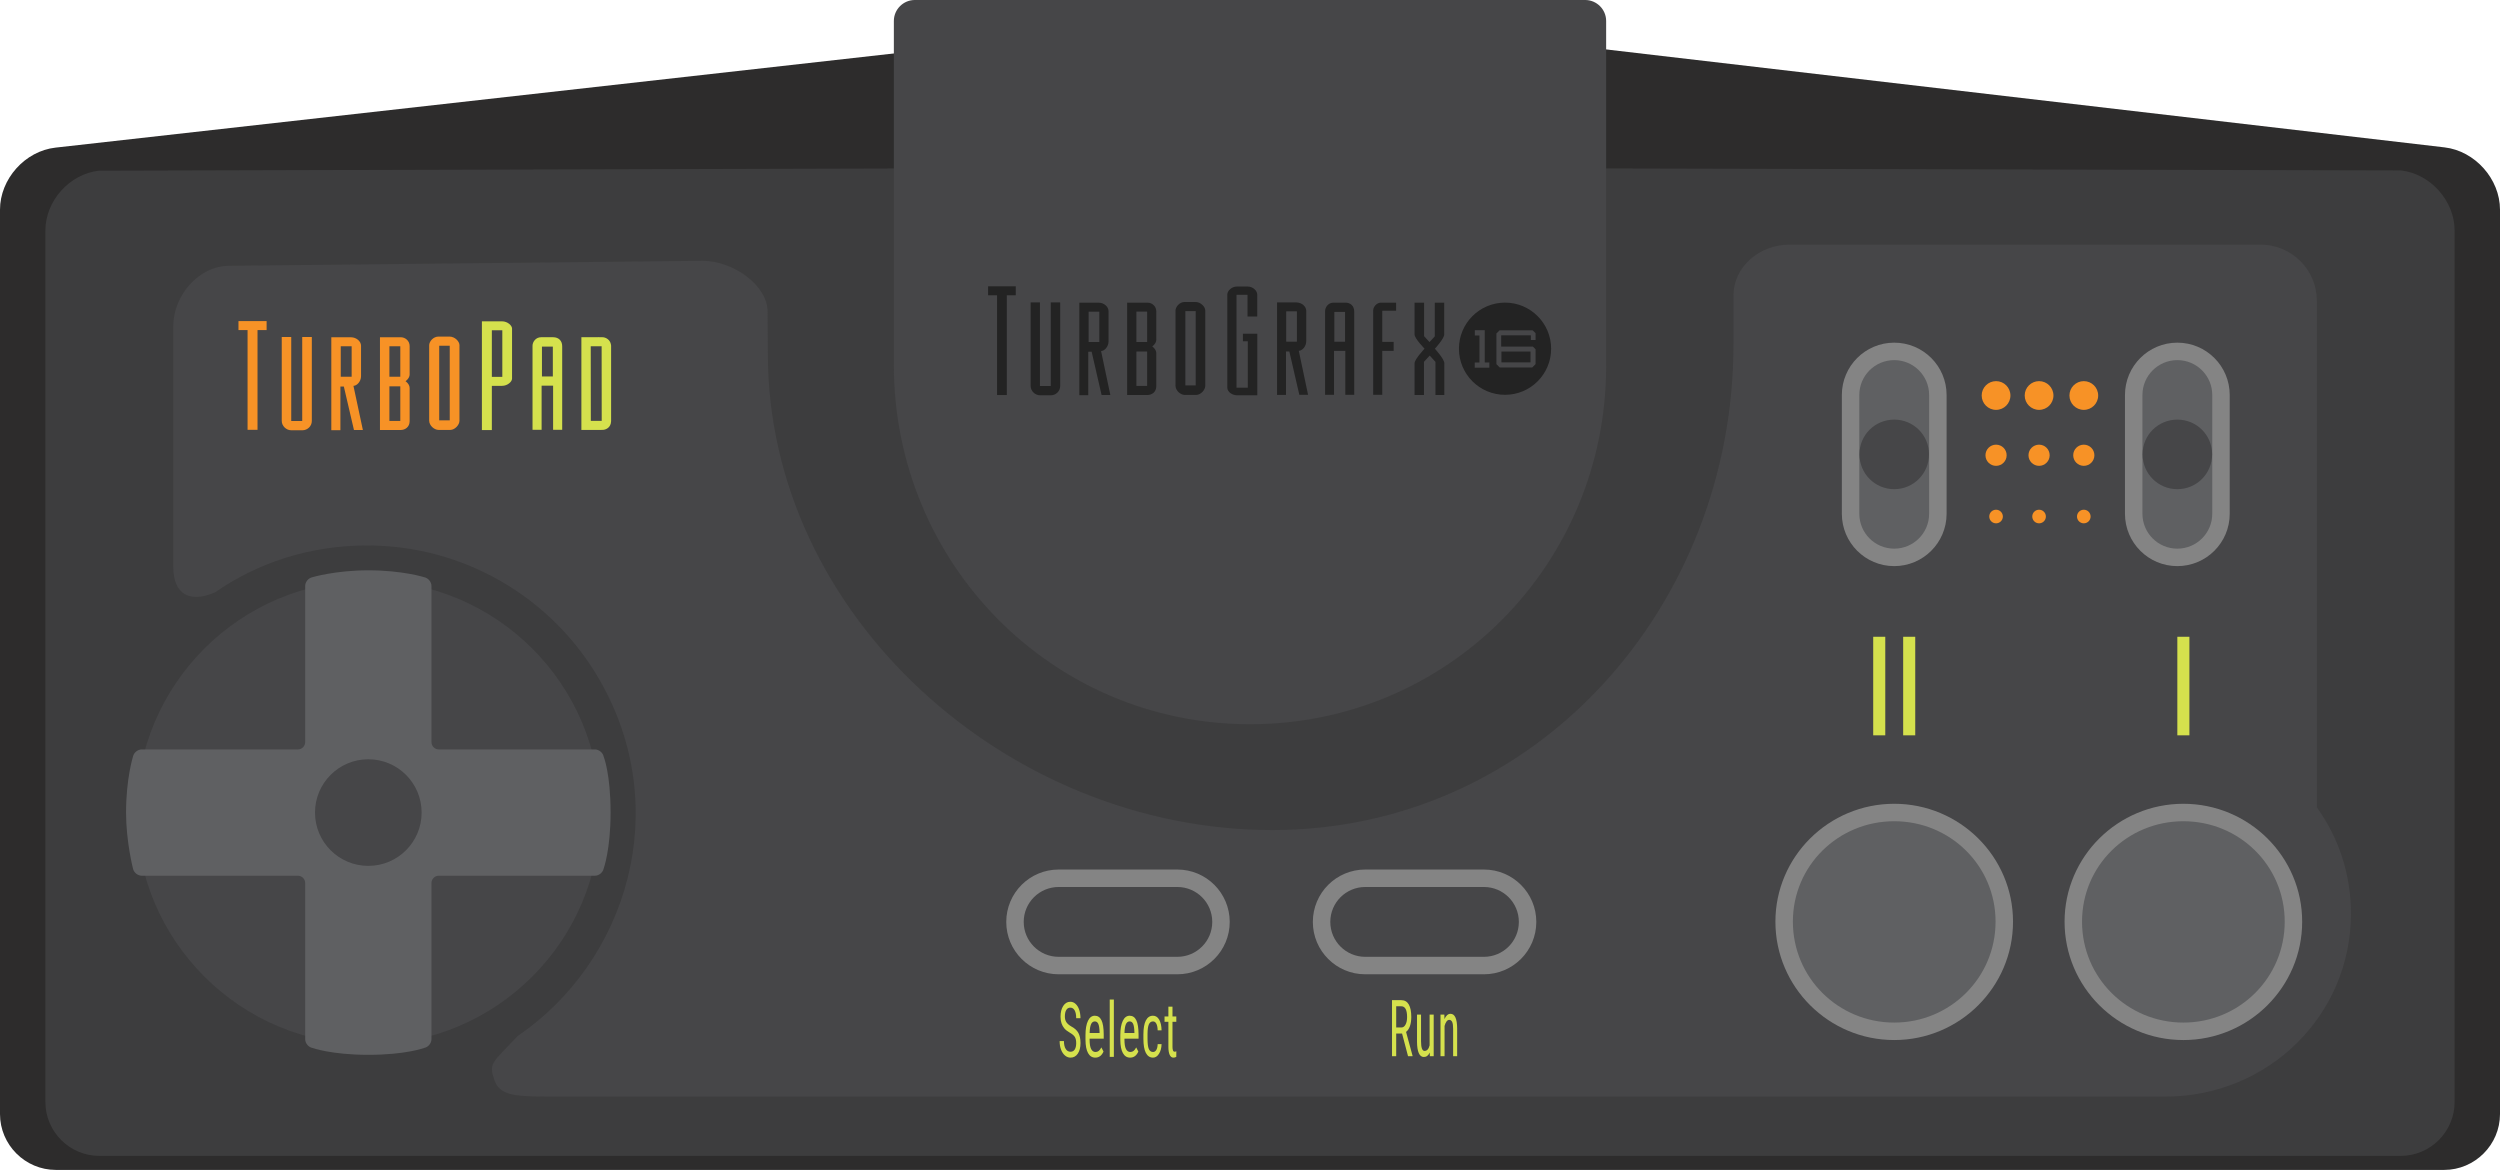 <?xml version="1.0" encoding="utf-8"?>
<svg width="413.152" height="193.342" viewBox="0 -0 413.152 193.342" xmlns="http://www.w3.org/2000/svg" xmlns:bx="https://www.boxy-svg.com/bx">
  <g transform="matrix(1.25, 0, 0, -1.25, 413.152, 184.109)" id="g20" style="clip-path: url(#clipPath16);">
    <path id="path22" style="fill: rgb(45, 44, 44); fill-opacity: 1; fill-rule: nonzero; stroke: none;" d="m 0,0 c 0,-4.062 -3.323,-7.386 -7.387,-7.386 l -315.749,0 c -4.063,0 -7.386,3.324 -7.386,7.386 l 0,119.56 c 0,4.063 3.303,7.758 7.34,8.211 l 153.812,17.277 c 4.038,0.453 10.642,0.439 14.677,-0.032 L -7.338,127.803 C -3.302,127.333 0,123.623 0,119.56 L 0,0 Z"/>
  </g>
  <g transform="matrix(1.25, 0, 0, -1.25, 405.649, 182.122)" id="g24" style="clip-path: url(#clipPath16);">
    <path id="path26" style="fill: rgb(61, 61, 62); fill-opacity: 1; fill-rule: nonzero; stroke: none;" d="M 0.001 0 C 0.001 -3.915 -3.2 -7.118 -7.116 -7.118 L -311.399 -7.118 C -315.314 -7.118 -318.517 -3.915 -318.517 0 L -318.517 115.219 C -318.517 119.134 -315.335 122.694 -311.444 123.13 L -163.217 123.549 C -159.326 123.985 -152.962 123.971 -149.073 123.517 L -7.068 123.162 C -3.18 122.708 0.001 119.134 0.001 115.219 L 0.001 0 Z" bx:origin="0.5 0.5"/>
  </g>
  <path id="path-9" style="fill: rgb(70, 70, 72); fill-opacity: 1; fill-rule: nonzero; stroke: none;" d="M 91.934 181.224 C 85.566 181.224 82.666 181.245 81.719 178.531 C 80.727 175.688 81.292 175.733 85.368 171.409 C 85.431 171.342 85.494 171.275 85.557 171.208 C 103.665 158.868 111.384 133.656 99.055 112.302 C 91.138 98.589 76.507 90.142 60.673 90.142 C 51.09 90.142 42.517 93.056 35.52 97.901 C 31.5 99.638 28.633 98.389 28.633 93.629 L 28.633 53.934 C 28.633 48.855 32.816 43.925 37.927 43.925 L 116.093 43.103 C 121.204 43.103 126.848 47.188 126.848 51.473 L 126.892 58.437 C 126.892 101.777 166.62 137.177 210.239 137.177 C 253.859 137.177 286.478 100.234 286.478 56.894 L 286.478 48.797 C 286.478 44.194 290.66 40.429 295.77 40.429 L 373.591 40.429 C 378.699 40.429 382.881 44.583 382.881 49.662 L 382.881 133.414 C 386.431 138.347 388.52 144.389 388.52 150.957 C 388.52 167.824 374.822 181.224 357.848 181.224 Z" transform="matrix(1, 0, 0, 1, 1.4210854715202004e-14, 0)" bx:origin="0 0"/>
  <g transform="matrix(1.25, 0, 0, -1.25, 95.194, 136.287)" id="g28" style="clip-path: url(#clipPath16);">
    <path id="path30" style="fill:#464648;fill-opacity:1;fill-rule:nonzero;stroke:none" d="M 3.2 1.6 C 3.2 -15.333 -10.526 -29.059 -27.46 -29.059 C -44.393 -29.059 -58.119 -15.333 -58.119 1.6 C -58.119 18.533 -44.393 32.259 -27.46 32.259 C -10.526 32.259 3.2 18.533 3.2 1.6" bx:origin="0.5 0.5"/>
  </g>
  <g transform="matrix(1.25, 0, 0, -1.25, 360.826, 138.605)" id="g36" style="clip-path: url(#clipPath16);">
    <path id="path38" style="fill: rgb(132, 132, 132); fill-opacity: 1; fill-rule: nonzero; stroke: none;" d="m 0,0 c -6.115,0 -11.09,-4.922 -11.09,-10.972 0,-6.082 4.975,-11.03 11.09,-11.03 6.114,0 11.089,4.948 11.089,11.03 C 11.089,-4.922 6.114,0 0,0 m 0,-26.619 c -8.66,0 -15.707,7.019 -15.707,15.647 0,8.596 7.047,15.588 15.707,15.588 8.66,0 15.706,-6.992 15.706,-15.588 C 15.706,-19.6 8.66,-26.619 0,-26.619"/>
  </g>
  <g transform="matrix(1.25, 0, 0, -1.25, 360.826, 168.993)" id="g40" style="clip-path: url(#clipPath16);">
    <path id="path42" style="fill: rgb(95, 96, 98); fill-opacity: 1; fill-rule: nonzero; stroke: none;" d="m 0,0 c 7.4,0 13.398,5.939 13.398,13.339 0,7.4 -5.998,13.28 -13.398,13.28 -7.4,0 -13.398,-5.88 -13.398,-13.28 C -13.398,5.939 -7.4,0 0,0"/>
  </g>
  <g transform="matrix(1.25, 0, 0, -1.25, 245.237, 161.011)" id="g44" style="clip-path: url(#clipPath16);">
    <path id="path46" style="fill: rgb(132, 132, 132); fill-opacity: 1; fill-rule: nonzero; stroke: none;" d="m 0,0 -15.695,0 c -3.825,0 -6.925,3.1 -6.925,6.924 0,3.824 3.1,6.925 6.925,6.925 l 15.695,0 c 3.824,0 6.924,-3.101 6.924,-6.925 C 6.924,3.1 3.824,0 0,0"/>
  </g>
  <g transform="matrix(1.25, 0, 0, -1.25, 245.237, 158.125)" id="g48" style="clip-path: url(#clipPath16);">
    <path id="path50" style="fill:#464648;fill-opacity:1;fill-rule:nonzero;stroke:none" d="m 0,0 -15.695,0 c -2.55,0 -4.617,2.067 -4.617,4.616 0,2.55 2.067,4.616 4.617,4.616 L 0,9.232 C 2.549,9.232 4.616,7.166 4.616,4.616 4.616,2.067 2.549,0 0,0"/>
  </g>
  <g transform="matrix(1.25, 0, 0, -1.25, 194.569, 161.011)" id="g52" style="clip-path: url(#clipPath16);">
    <path id="path54" style="fill: rgb(132, 132, 132); fill-opacity: 1; fill-rule: nonzero; stroke: none;" d="m 0,0 -15.695,0 c -3.824,0 -6.924,3.1 -6.924,6.924 0,3.824 3.1,6.925 6.924,6.925 l 15.695,0 c 3.824,0 6.924,-3.101 6.924,-6.925 C 6.924,3.1 3.824,0 0,0"/>
  </g>
  <g transform="matrix(1.25, 0, 0, -1.25, 194.569, 158.125)" id="g56" style="clip-path: url(#clipPath16);">
    <path id="path58" style="fill:#464648;fill-opacity:1;fill-rule:nonzero;stroke:none" d="m 0,0 -15.695,0 c -2.549,0 -4.616,2.067 -4.616,4.616 0,2.55 2.067,4.616 4.616,4.616 L 0,9.232 C 2.549,9.232 4.616,7.166 4.616,4.616 4.616,2.067 2.549,0 0,0"/>
  </g>
  <g transform="matrix(1.25, 0, 0, -1.25, 313.041, 138.604)" id="g80" style="clip-path: url(#clipPath16);">
    <path id="path82" style="fill: rgb(132, 132, 132); fill-opacity: 1; fill-rule: nonzero; stroke: none;" d="m 0,0 c -6.116,0 -11.092,-4.922 -11.092,-10.972 0,-6.082 4.976,-11.03 11.092,-11.03 6.114,0 11.089,4.948 11.089,11.03 C 11.089,-4.922 6.114,0 0,0 m 0,-26.619 c -8.661,0 -15.708,7.019 -15.708,15.647 0,8.596 7.047,15.588 15.708,15.588 8.66,0 15.706,-6.992 15.706,-15.588 C 15.706,-19.6 8.66,-26.619 0,-26.619"/>
  </g>
  <g transform="matrix(1.25, 0, 0, -1.25, 313.041, 168.992)" id="g84" style="clip-path: url(#clipPath16);">
    <path id="path86" style="fill: rgb(95, 96, 98); fill-opacity: 1; fill-rule: nonzero; stroke: none;" d="m 0,0 c 7.399,0 13.398,5.939 13.398,13.339 0,7.4 -5.999,13.28 -13.398,13.28 -7.399,0 -13.399,-5.88 -13.399,-13.28 C -13.399,5.939 -7.399,0 0,0"/>
  </g>
  <g transform="matrix(1.25, 0, 0, -1.25, 151.182, -0)" id="g96" style="clip-path: url(#clipPath16);">
    <path id="path98" style="fill: rgb(70, 70, 72); fill-opacity: 1; fill-rule: nonzero; stroke: none;" d="m 0,0 c -1.524,0 -2.77,-1.247 -2.77,-2.77 l 0,-45.479 c 0,-26.195 20.89,-47.5 47.085,-47.5 26.197,0 47.086,21.166 47.086,47.361 l 0,45.618 c 0,1.523 -1.246,2.77 -2.77,2.77 L 0,0 Z"/>
  </g>
  <g transform="matrix(1.25, 0, 0, -1.25, 67.305, 98.84)" id="g100" style="clip-path: url(#clipPath16);">
    <path id="path102" style="fill:#5f6062;fill-opacity:1;fill-rule:nonzero;stroke:none" d="M 3.2 1.6 C 3.2 2.131 2.774 2.652 2.255 2.756 C 2.255 2.756 -0.613 3.671 -5.149 3.671 C -9.489 3.671 -12.551 2.757 -12.551 2.757 C -13.071 2.652 -13.496 2.131 -13.496 1.6 L -13.496 -19.045 C -13.496 -19.576 -13.93 -20.01 -14.461 -20.01 L -35.107 -20.01 C -35.638 -20.01 -36.158 -20.435 -36.262 -20.955 C -36.262 -20.955 -37.178 -23.855 -37.178 -28.358 C -37.178 -32.196 -36.262 -35.761 -36.262 -35.761 C -36.158 -36.28 -35.638 -36.705 -35.107 -36.705 L -14.461 -36.705 C -13.93 -36.705 -13.496 -37.14 -13.496 -37.671 L -13.496 -58.315 C -13.496 -58.846 -13.071 -59.367 -12.551 -59.472 C -12.551 -59.472 -10.025 -60.386 -5.149 -60.386 C -0.185 -60.386 2.255 -59.47 2.255 -59.47 C 2.774 -59.367 3.2 -58.846 3.2 -58.315 L 3.2 -37.671 C 3.2 -37.14 3.634 -36.705 4.164 -36.705 L 24.81 -36.705 C 25.341 -36.705 25.861 -36.28 25.965 -35.761 C 25.965 -35.761 26.88 -33.266 26.88 -28.358 C 26.88 -23.192 25.965 -20.955 25.965 -20.955 C 25.861 -20.435 25.341 -20.01 24.81 -20.01 L 4.164 -20.01 C 3.634 -20.01 3.2 -19.576 3.2 -19.045 L 3.2 1.6 Z" bx:origin="0.5 0.5"/>
  </g>
  <g transform="matrix(1.25, 0, 0, -1.25, 65.678, 136.287)" id="g104" style="clip-path: url(#clipPath16);">
    <path id="path106" style="fill:#464648;fill-opacity:1;fill-rule:nonzero;stroke:none" d="M 3.2 1.6 C 3.2 -2.293 0.045 -5.447 -3.848 -5.447 C -7.74 -5.447 -10.896 -2.293 -10.896 1.6 C -10.896 5.494 -7.74 8.648 -3.848 8.648 C 0.045 8.648 3.2 5.494 3.2 1.6" bx:origin="0.5 0.5"/>
  </g>
  <g transform="matrix(0, 1.25, 1.25, 0, 304.385, 84.902)" id="g-1" style="clip-path: url(#clipPath16);">
    <path id="path-1" style="fill: rgb(132, 132, 132); fill-opacity: 1; fill-rule: nonzero; stroke: none;" d="m 0,0 -15.695,0 c -3.824,0 -6.924,3.1 -6.924,6.924 0,3.824 3.1,6.925 6.924,6.925 l 15.695,0 c 3.824,0 6.924,-3.101 6.924,-6.925 C 6.924,3.1 3.824,0 0,0"/>
  </g>
  <g transform="matrix(0, 1.25, 1.25, 0, 307.27, 84.902)" id="g-2" style="clip-path: url(#clipPath16);">
    <path id="path-2" style="fill: rgb(95, 96, 98); fill-opacity: 1; fill-rule: nonzero; stroke: none;" d="m 0,0 -15.695,0 c -2.549,0 -4.616,2.067 -4.616,4.616 0,2.55 2.067,4.616 4.616,4.616 L 0,9.232 C 2.549,9.232 4.616,7.166 4.616,4.616 4.616,2.067 2.549,0 0,0"/>
  </g>
  <g transform="matrix(0, 1.25, 1.25, 0, 351.175, 84.902)" id="g-3" style="clip-path: url(#clipPath16);">
    <path id="path-3" style="fill: rgb(132, 132, 132); fill-opacity: 1; fill-rule: nonzero; stroke: none;" d="m 0,0 -15.695,0 c -3.824,0 -6.924,3.1 -6.924,6.924 0,3.824 3.1,6.925 6.924,6.925 l 15.695,0 c 3.824,0 6.924,-3.101 6.924,-6.925 C 6.924,3.1 3.824,0 0,0"/>
  </g>
  <g transform="matrix(0, 1.25, 1.25, 0, 354.06, 84.902)" id="g-4" style="clip-path: url(#clipPath16);">
    <path id="path-4" style="fill: rgb(95, 96, 98); fill-opacity: 1; fill-rule: nonzero; stroke: none;" d="m 0,0 -15.695,0 c -2.549,0 -4.616,2.067 -4.616,4.616 0,2.55 2.067,4.616 4.616,4.616 L 0,9.232 C 2.549,9.232 4.616,7.166 4.616,4.616 4.616,2.067 2.549,0 0,0"/>
  </g>
  <g transform="matrix(0.429, 0, 0, -0.432, 313.04, 80.843)" id="g-5" style="clip-path: url(#clipPath16);">
    <path id="path-5" style="fill: rgb(70, 70, 72); fill-opacity: 1; fill-rule: nonzero; stroke: none;" d="m 0,0 c 7.399,0 13.398,5.939 13.398,13.339 0,7.4 -5.999,13.28 -13.398,13.28 -7.399,0 -13.399,-5.88 -13.399,-13.28 C -13.399,5.939 -7.399,0 0,0"/>
  </g>
  <g transform="matrix(1, 0, 0, 1, 0.816, -3)">
    <rect x="52.351" y="20.61" width="1.994" height="16.288" style="fill: rgb(213, 225, 77);" transform="matrix(1, 0, 0, 1, 256.401, 87.623)"/>
    <rect x="52.351" y="20.61" width="1.994" height="16.288" style="fill: rgb(213, 225, 77);" transform="matrix(1, 0, 0, 1, 261.353, 87.623)"/>
  </g>
  <g transform="matrix(0.429, 0, 0, -0.432, 359.83, 80.843)" id="g-6" style="clip-path: url(#clipPath16);">
    <path id="path-6" style="fill: rgb(70, 70, 72); fill-opacity: 1; fill-rule: nonzero; stroke: none;" d="m 0,0 c 7.399,0 13.398,5.939 13.398,13.339 0,7.4 -5.999,13.28 -13.398,13.28 -7.399,0 -13.399,-5.88 -13.399,-13.28 C -13.399,5.939 -7.399,0 0,0"/>
  </g>
  <rect x="52.351" y="20.61" width="1.994" height="16.288" style="fill: rgb(213, 225, 77);" transform="matrix(1, 0, 0, 1, 307.477, 84.623)"/>
  <path d="M 177.853 172.385 C 177.853 171.937 177.775 171.594 177.621 171.357 C 177.469 171.121 177.196 170.889 176.801 170.662 C 176.405 170.436 176.103 170.198 175.892 169.951 C 175.681 169.699 175.525 169.414 175.423 169.099 C 175.318 168.777 175.265 168.412 175.265 168.001 C 175.265 167.29 175.413 166.703 175.71 166.239 C 176.009 165.782 176.399 165.552 176.88 165.552 C 177.209 165.552 177.503 165.67 177.759 165.908 C 178.016 166.145 178.213 166.47 178.352 166.887 C 178.49 167.308 178.559 167.769 178.559 168.27 L 177.853 168.27 C 177.853 167.717 177.769 167.287 177.601 166.982 C 177.433 166.676 177.193 166.523 176.88 166.523 C 176.593 166.523 176.372 166.652 176.213 166.91 C 176.059 167.164 175.981 167.522 175.981 167.985 C 175.981 168.364 176.065 168.68 176.233 168.933 C 176.405 169.185 176.668 169.414 177.023 169.62 C 177.577 169.91 177.972 170.267 178.209 170.694 C 178.445 171.126 178.564 171.687 178.564 172.377 C 178.564 173.103 178.416 173.685 178.12 174.122 C 177.824 174.564 177.421 174.785 176.914 174.785 C 176.585 174.785 176.283 174.669 176.006 174.438 C 175.732 174.211 175.516 173.89 175.354 173.474 C 175.195 173.064 175.116 172.589 175.116 172.052 L 175.828 172.052 C 175.828 172.611 175.926 173.042 176.119 173.348 C 176.314 173.658 176.579 173.813 176.914 173.813 C 177.224 173.813 177.458 173.687 177.616 173.435 C 177.774 173.177 177.853 172.826 177.853 172.385 Z M 181.009 174.785 C 180.491 174.785 180.093 174.535 179.814 174.035 C 179.537 173.54 179.395 172.813 179.389 171.855 L 179.389 171.049 C 179.389 170.055 179.525 169.272 179.799 168.703 C 180.069 168.141 180.447 167.859 180.935 167.859 C 181.422 167.859 181.788 168.109 182.031 168.609 C 182.271 169.104 182.395 169.878 182.402 170.931 L 182.402 171.65 L 180.07 171.65 L 180.07 171.8 C 180.07 172.516 180.154 173.037 180.323 173.364 C 180.49 173.69 180.732 173.853 181.049 173.853 C 181.249 173.853 181.426 173.792 181.581 173.671 C 181.733 173.551 181.876 173.358 182.012 173.095 L 182.367 173.782 C 182.071 174.451 181.618 174.785 181.009 174.785 M 180.935 168.799 C 180.651 168.799 180.443 168.954 180.308 169.264 C 180.169 169.575 180.092 170.056 180.075 170.71 L 181.716 170.71 L 181.716 170.56 C 181.699 169.928 181.627 169.475 181.503 169.201 C 181.378 168.933 181.188 168.799 180.935 168.799 Z M 184.077 174.659 L 183.395 174.659 L 183.395 165.181 L 184.077 165.181 L 184.077 174.659 Z M 186.765 174.785 C 186.249 174.785 185.85 174.535 185.57 174.035 C 185.293 173.54 185.152 172.813 185.145 171.855 L 185.145 171.049 C 185.145 170.055 185.283 169.272 185.555 168.703 C 185.826 168.141 186.205 167.859 186.691 167.859 C 187.179 167.859 187.545 168.109 187.788 168.609 C 188.029 169.104 188.153 169.878 188.159 170.931 L 188.159 171.65 L 185.828 171.65 L 185.828 171.8 C 185.828 172.516 185.911 173.037 186.079 173.364 C 186.248 173.69 186.489 173.853 186.805 173.853 C 187.006 173.853 187.183 173.792 187.339 173.671 C 187.49 173.551 187.634 173.358 187.769 173.095 L 188.124 173.782 C 187.827 174.451 187.375 174.785 186.765 174.785 M 186.691 168.799 C 186.409 168.799 186.2 168.954 186.064 169.264 C 185.927 169.575 185.848 170.056 185.832 170.71 L 187.472 170.71 L 187.472 170.56 C 187.456 169.928 187.385 169.475 187.26 169.201 C 187.135 168.933 186.945 168.799 186.691 168.799 Z M 190.551 173.853 C 190.777 173.853 190.958 173.74 191.093 173.513 C 191.228 173.287 191.303 172.968 191.316 172.558 L 191.963 172.558 C 191.947 173.195 191.804 173.727 191.533 174.154 C 191.267 174.574 190.939 174.785 190.551 174.785 C 190.034 174.785 189.638 174.524 189.364 174.003 C 189.095 173.482 188.96 172.708 188.96 171.681 L 188.96 170.947 C 188.96 169.935 189.095 169.17 189.364 168.648 C 189.634 168.121 190.029 167.859 190.545 167.859 C 190.973 167.859 191.313 168.074 191.563 168.506 C 191.814 168.938 191.947 169.527 191.963 170.275 L 191.316 170.275 C 191.303 169.786 191.228 169.417 191.093 169.17 C 190.963 168.922 190.779 168.799 190.545 168.799 C 190.242 168.799 190.017 168.957 189.868 169.272 C 189.723 169.593 189.648 170.117 189.641 170.844 L 189.641 171.697 C 189.641 172.482 189.714 173.037 189.858 173.364 C 190.007 173.69 190.238 173.853 190.551 173.853 Z M 193.766 166.365 L 193.766 167.985 L 194.398 167.985 L 194.398 168.861 L 193.766 168.861 L 193.766 173.008 C 193.766 173.271 193.794 173.469 193.85 173.601 C 193.902 173.738 193.996 173.806 194.126 173.806 C 194.215 173.806 194.308 173.782 194.403 173.735 L 194.393 174.659 C 194.239 174.744 194.08 174.785 193.919 174.785 C 193.649 174.785 193.443 174.63 193.301 174.32 C 193.16 174.009 193.089 173.572 193.089 173.008 L 193.089 168.861 L 192.452 168.861 L 192.452 167.985 L 193.089 167.985 L 193.089 166.365 L 193.766 166.365 Z" style="fill: rgb(213, 225, 77);" transform="matrix(1, 0, 0, 1, 1.4210854715202004e-14, 0)" bx:origin="0.5 0.5"/>
  <path d="M 231.708 170.805 L 230.737 170.805 L 230.737 174.547 L 230.044 174.547 L 230.044 165.288 L 231.586 165.288 C 232.131 165.288 232.541 165.526 232.818 166.004 C 233.094 166.475 233.23 167.168 233.23 168.079 C 233.23 168.648 233.156 169.147 233.008 169.577 C 232.858 169.999 232.645 170.319 232.367 170.537 L 233.439 174.475 L 233.439 174.547 L 232.693 174.547 L 231.708 170.805 M 230.737 169.805 L 231.582 169.805 C 231.873 169.805 232.104 169.647 232.274 169.332 C 232.45 169.023 232.536 168.606 232.536 168.079 C 232.536 166.89 232.215 166.298 231.572 166.298 L 230.737 166.298 L 230.737 169.805 Z M 236.278 173.946 C 236.058 174.433 235.734 174.678 235.307 174.678 C 234.936 174.678 234.655 174.461 234.465 174.028 C 234.276 173.598 234.181 172.972 234.177 172.147 L 234.177 167.672 L 234.842 167.672 L 234.842 172.066 C 234.842 173.14 235.035 173.677 235.419 173.677 C 235.826 173.677 236.106 173.37 236.258 172.757 L 236.258 167.672 L 236.933 167.672 L 236.933 174.547 L 236.297 174.547 L 236.278 173.946 Z M 238.695 167.672 L 238.714 168.412 C 238.973 167.832 239.305 167.543 239.709 167.543 C 240.433 167.543 240.8 168.354 240.81 169.975 L 240.81 174.547 L 240.145 174.547 L 240.145 170.032 C 240.145 169.489 240.093 169.108 239.986 168.885 C 239.876 168.657 239.713 168.544 239.5 168.544 C 239.333 168.544 239.182 168.634 239.049 168.819 C 238.917 169.004 238.81 169.248 238.729 169.552 L 238.729 174.547 L 238.059 174.547 L 238.059 167.672 L 238.695 167.672 Z" style="fill: rgb(213, 225, 77);" transform="matrix(1, 0, 0, 1, 1.4210854715202004e-14, 0)" bx:origin="0.5 0.5"/>
  <g transform="matrix(1, 0, 0, 1, 1, 0)">
    <ellipse style="fill: rgb(247, 146, 38);" transform="matrix(1, 0, 0, 1, 274.449, 44.365)" cx="54.421" cy="40.996" rx="1.125" ry="1.125"/>
    <ellipse style="fill: rgb(247, 146, 38);" cx="328.87" cy="75.236" rx="1.75" ry="1.75"/>
    <ellipse style="fill: rgb(247, 146, 38);" cx="328.87" cy="65.361" rx="2.375" ry="2.375"/>
  </g>
  <g transform="matrix(1, 0, 0, 1, 15.501, -0)">
    <ellipse style="fill: rgb(247, 146, 38);" transform="matrix(1, 0, 0, 1, 274.449, 44.365)" cx="54.421" cy="40.996" rx="1.125" ry="1.125"/>
    <ellipse style="fill: rgb(247, 146, 38);" cx="328.87" cy="75.236" rx="1.75" ry="1.75"/>
    <ellipse style="fill: rgb(247, 146, 38);" cx="328.87" cy="65.361" rx="2.375" ry="2.375"/>
  </g>
  <g transform="matrix(1, 0, 0, 1, 8.109, -0)">
    <ellipse style="fill: rgb(247, 146, 38);" transform="matrix(1, 0, 0, 1, 274.449, 44.365)" cx="54.421" cy="40.996" rx="1.125" ry="1.125"/>
    <ellipse style="fill: rgb(247, 146, 38);" cx="328.87" cy="75.236" rx="1.75" ry="1.75"/>
    <ellipse style="fill: rgb(247, 146, 38);" cx="328.87" cy="65.361" rx="2.375" ry="2.375"/>
  </g>
  <g transform="matrix(1.038, 0, 0, 1.038, 143.544, 36.444)">
    <path d="M -91.921 31.916 L -90.172 31.916 L -90.172 18.541 L -88.644 18.541 L -88.644 31.916 C -88.644 32.782 -89.38 33.394 -90.137 33.394 L -91.921 33.394 C -92.72 33.394 -93.432 32.701 -93.432 31.898 L -93.432 18.541 L -91.921 18.541 L -91.921 31.916 Z" style="fill: rgb(247, 146, 38);" bx:origin="0.5 0.5"/>
    <path d="M -82.017 26.32 C -81.498 26.32 -80.808 25.659 -80.808 24.773 L -80.808 19.933 C -80.808 19.237 -81.552 18.589 -82.399 18.589 L -85.539 18.589 L -85.539 33.378 L -84.092 33.378 L -84.092 26.43 L -83.546 26.43 L -81.934 33.353 L -80.515 33.353 L -82.017 26.32 Z M -82.303 24.875 L -84.038 24.875 L -84.038 20.022 L -82.303 20.022 L -82.303 24.875 Z" style="fill: rgb(247, 146, 38);" bx:origin="0.5 0.5"/>
    <path d="M -73.07 26.671 C -73.076 26.008 -73.724 25.587 -73.724 25.587 C -73.724 25.587 -73.07 25.135 -73.07 24.507 L -73.07 19.991 C -73.07 19.139 -73.773 18.583 -74.489 18.583 L -77.794 18.583 L -77.794 33.349 L -74.489 33.349 C -73.82 33.349 -73.07 32.904 -73.07 31.942 C -73.07 31.942 -73.062 27.332 -73.07 26.671 Z M -74.557 31.903 L -76.292 31.903 L -76.292 26.4 L -74.557 26.4 L -74.557 31.903 Z M -74.557 24.872 L -76.292 24.872 L -76.292 20.018 L -74.557 20.018 L -74.557 24.872 Z" style="fill: rgb(247, 146, 38);" bx:origin="0.5 0.5"/>
    <path d="M -66.741 18.476 L -67.615 18.476 L -68.462 18.476 C -69.328 18.476 -69.96 19.266 -69.96 19.868 L -69.96 31.86 C -69.96 32.635 -69.151 33.338 -68.468 33.338 L -66.597 33.338 C -65.867 33.338 -65.137 32.532 -65.137 31.89 L -65.137 19.828 C -65.137 19.287 -65.826 18.476 -66.741 18.476 Z M -66.686 31.814 L -68.361 31.814 L -68.361 19.935 L -66.686 19.935 L -66.686 31.814 Z" style="fill: rgb(247, 146, 38);" bx:origin="0.5 0.5"/>
    <path d="M -50.229 18.58 L -52.14 18.58 C -53.001 18.58 -53.505 19.338 -53.505 19.933 L -53.505 33.319 L -52.059 33.319 L -52.059 26.289 L -50.229 26.289 L -50.229 33.319 L -48.782 33.319 L -48.782 20.013 C -48.782 19.131 -49.355 18.58 -50.229 18.58 Z M -50.271 24.828 L -52.004 24.828 L -52.004 20.069 L -50.271 20.069 L -50.271 24.828 Z" style="fill: rgb(213, 225, 77);" bx:origin="0.5 0.5"/>
    <path d="M -97.289 17.443 L -97.289 33.322 L -98.873 33.322 L -98.873 17.443 L -100.32 17.443 L -100.32 16.013 L -95.842 16.013 L -95.842 17.443 Z" style="fill: rgb(247, 146, 38);" bx:origin="0 0"/>
    <path d="M -42.425 18.575 C -42.462 18.571 -43.061 18.57 -43.061 18.57 L -43.061 18.575 L -45.726 18.575 L -45.726 33.34 L -43.061 33.34 L -43.061 33.341 C -43.061 33.341 -42.315 33.338 -42.274 33.332 C -41.672 33.275 -41.053 32.86 -41.005 32.039 C -40.998 31.993 -40.995 31.948 -40.995 31.903 L -40.995 19.915 C -40.995 19.835 -41.009 19.751 -41.037 19.664 C -41.186 18.995 -41.799 18.575 -42.421 18.575 L -42.425 18.575 Z M -42.49 31.893 L -44.224 31.893 L -44.237 20.017 L -42.503 20.017 L -42.49 31.893 Z" style="fill: rgb(213, 225, 77);" bx:origin="0 0"/>
    <path d="M -58.369 16.049 L -61.565 16.049 L -61.565 33.364 L -59.981 33.364 L -59.981 26.321 L -58.369 26.321 C -57.454 26.321 -56.765 25.634 -56.765 25.177 L -56.765 17.195 C -56.765 16.736 -57.454 16.049 -58.369 16.049 Z M -59.981 24.893 L -59.981 17.477 L -58.315 17.477 L -58.315 24.893 Z" style="fill: rgb(213, 225, 77);" bx:origin="0 0"/>
  </g>
  <g transform="matrix(1, 0, 0, 1, -2.655, 112.172)">
    <path d="M 174.518 -48.376 L 176.302 -48.376 L 176.302 -62.201 L 177.861 -62.201 L 177.861 -48.376 C 177.861 -47.481 177.109 -46.847 176.339 -46.847 L 174.518 -46.847 C 173.704 -46.847 172.977 -47.564 172.977 -48.394 L 172.977 -62.201 L 174.518 -62.201 L 174.518 -48.376 Z" style="fill: rgb(35, 35, 35);" bx:origin="0.5 0.5"/>
    <path d="M 208.057 -57.014 L 210.439 -57.014 L 210.439 -46.847 L 207.083 -46.847 C 206.365 -46.847 205.481 -47.351 205.481 -48.115 L 205.481 -63.484 C 205.481 -64.129 206.219 -64.817 207.047 -64.817 L 208.879 -64.817 C 209.692 -64.817 210.429 -64.136 210.429 -63.499 L 210.429 -59.858 L 208.823 -59.858 L 208.823 -63.448 L 206.999 -63.448 L 206.999 -48.104 L 208.865 -48.104 L 208.865 -55.77 L 208.057 -55.77 L 208.057 -57.014 Z" style="fill: rgb(35, 35, 35);" bx:origin="0.5 0.5"/>
    <path d="M 231.091 -54.192 L 231.091 -46.925 L 229.587 -46.925 L 229.587 -60.844 C 229.587 -61.473 230.165 -62.158 230.896 -62.158 L 233.375 -62.158 L 233.375 -60.816 L 231.091 -60.816 L 231.091 -55.673 L 232.971 -55.673 L 232.971 -54.185 L 231.091 -54.192 Z" style="fill: rgb(35, 35, 35);" bx:origin="0.5 0.5"/>
    <path d="M 236.425 -62.154 L 238.004 -62.154 L 238.004 -56.61 L 238.895 -55.641 L 239.767 -56.583 L 239.767 -62.154 L 241.327 -62.154 L 241.327 -56.879 C 241.327 -56.235 239.786 -54.538 239.786 -54.538 C 239.786 -54.538 241.346 -52.843 241.346 -52.155 L 241.346 -46.894 L 239.879 -46.894 L 239.879 -52.371 L 238.932 -53.407 L 237.985 -52.385 L 237.985 -46.894 L 236.425 -46.894 L 236.425 -52.143 C 236.425 -52.788 238.077 -54.552 238.077 -54.552 C 238.077 -54.552 236.425 -56.23 236.425 -56.906 L 236.425 -62.154 Z" style="fill: rgb(35, 35, 35);" bx:origin="0.5 0.5"/>
    <path d="M 184.621 -54.158 C 185.15 -54.158 185.854 -54.842 185.854 -55.758 L 185.854 -60.76 C 185.854 -61.48 185.094 -62.151 184.231 -62.151 L 181.027 -62.151 L 181.027 -46.863 L 182.504 -46.863 L 182.504 -54.046 L 183.061 -54.046 L 184.704 -46.891 L 186.153 -46.891 L 184.621 -54.158 Z M 184.329 -55.653 L 182.56 -55.653 L 182.56 -60.67 L 184.329 -60.67 L 184.329 -55.653 Z" style="fill: rgb(35, 35, 35);" bx:origin="0.5 0.5"/>
    <path d="M 217.295 -54.198 C 217.824 -54.198 218.528 -54.883 218.528 -55.798 L 218.528 -60.801 C 218.528 -61.521 217.769 -62.192 216.906 -62.192 L 213.702 -62.192 L 213.702 -46.903 L 215.178 -46.903 L 215.178 -54.087 L 215.735 -54.087 L 217.379 -46.932 L 218.827 -46.932 L 217.295 -54.198 Z M 216.981 -55.71 L 215.213 -55.71 L 215.213 -60.726 L 216.981 -60.726 L 216.981 -55.71 Z" style="fill: rgb(35, 35, 35);" bx:origin="0.5 0.5"/>
    <path d="M 193.747 -53.798 C 193.74 -54.483 193.079 -54.916 193.079 -54.916 C 193.079 -54.916 193.747 -55.384 193.747 -56.034 L 193.747 -60.701 C 193.747 -61.582 193.03 -62.155 192.299 -62.155 L 188.928 -62.155 L 188.928 -46.894 L 192.299 -46.894 C 192.981 -46.894 193.747 -47.355 193.747 -48.347 C 193.747 -48.347 193.754 -53.113 193.747 -53.798 Z M 192.229 -48.389 L 190.46 -48.389 L 190.46 -54.077 L 192.229 -54.077 L 192.229 -48.389 Z M 192.229 -55.656 L 190.46 -55.656 L 190.46 -60.673 L 192.229 -60.673 L 192.229 -55.656 Z" style="fill: rgb(35, 35, 35);" bx:origin="0.5 0.5"/>
    <path d="M 200.202 -62.267 L 199.311 -62.267 L 198.447 -62.267 C 197.563 -62.267 196.919 -61.45 196.919 -60.828 L 196.919 -48.434 C 196.919 -47.633 197.744 -46.907 198.441 -46.907 L 200.349 -46.907 C 201.094 -46.907 201.839 -47.739 201.839 -48.402 L 201.839 -60.87 C 201.839 -61.428 201.135 -62.267 200.202 -62.267 Z M 200.258 -48.482 L 198.549 -48.482 L 198.549 -60.758 L 200.258 -60.758 L 200.258 -48.482 Z" style="fill: rgb(35, 35, 35);" bx:origin="0.5 0.5"/>
    <path d="M 224.979 -62.158 L 223.031 -62.158 C 222.153 -62.158 221.637 -61.376 221.637 -60.76 L 221.637 -46.925 L 223.114 -46.925 L 223.114 -54.192 L 224.98 -54.192 L 224.98 -46.925 L 226.456 -46.925 L 226.456 -60.677 C 226.456 -61.59 225.872 -62.158 224.979 -62.158 Z M 224.937 -55.701 L 223.169 -55.701 L 223.169 -60.62 L 224.937 -60.62 L 224.937 -55.701 Z" style="fill: rgb(35, 35, 35);" bx:origin="0.5 0.5"/>
    <path d="M 169.043 -63.372 L 169.043 -46.888 L 167.427 -46.888 L 167.427 -63.372 L 165.951 -63.372 L 165.951 -64.858 L 170.519 -64.858 L 170.519 -63.372 Z" style="fill: rgb(35, 35, 35);" bx:origin="0 0"/>
    <g transform="matrix(0.171, 0, 0, 0.171, 162.053, -67.749)">
      <g>
        <rect x="518.902" y="79.943" width="28.094" height="10.479" style="fill: rgb(35, 35, 35); stroke: none;"/>
        <path d="M522.37,32.673c-24.607,0-44.551,19.946-44.551,44.553c0,24.607,19.943,44.557,44.551,44.557&#10;&#9;&#9;&#9;&#9;c24.606,0,44.557-19.949,44.557-44.557C566.926,52.62,546.976,32.673,522.37,32.673z M507.207,95.533h-14.128v-4.949h4.554&#10;&#9;&#9;&#9;&#9;V64.438h-4.47v-5.113h9.58V90.5h4.464V95.533z M551.867,68.824h-4.541v-4.548h-28.67v10.88h30.617l2.594,2.601v14.374&#10;&#9;&#9;&#9;&#9;l-3.247,3.247h-31.341l-3.248-3.247v-29.64l3.008-3.005h32.072l2.756,2.759V68.824z" style="fill: rgb(35, 35, 35); stroke: none;"/>
      </g>
    </g>
  </g>
</svg>